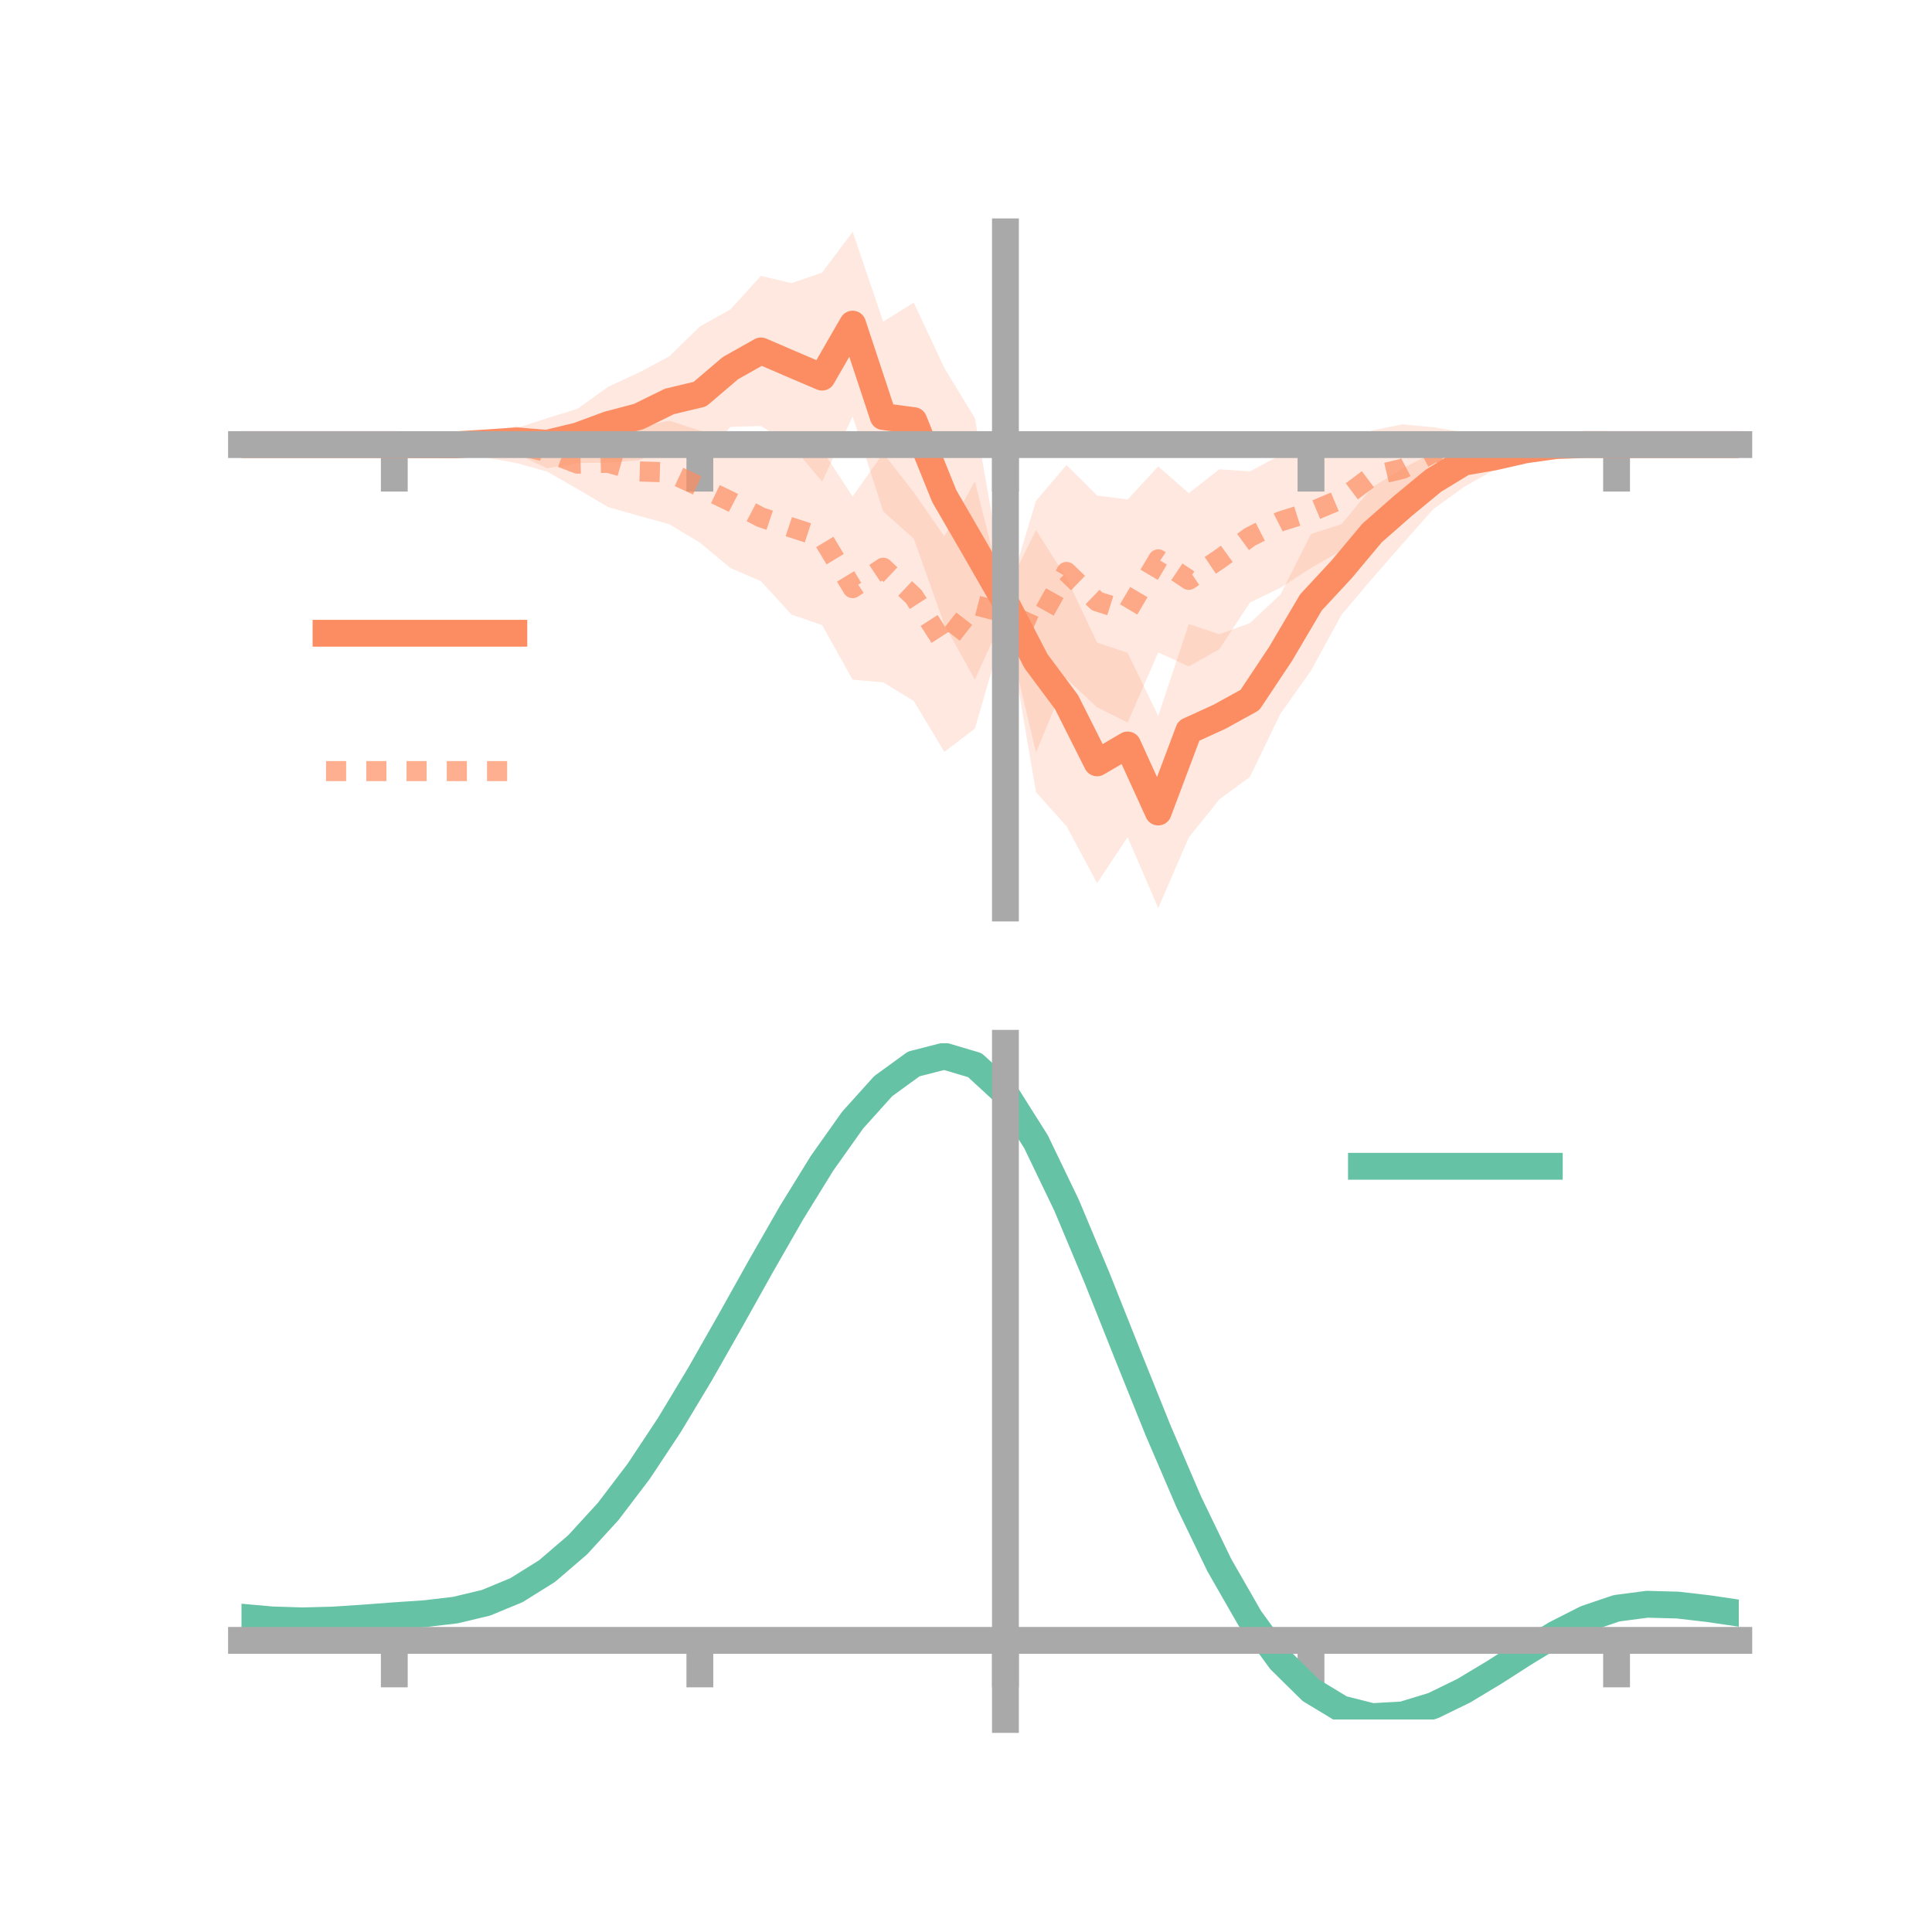<?xml version="1.0" encoding="utf-8" standalone="no"?>
<!DOCTYPE svg PUBLIC "-//W3C//DTD SVG 1.1//EN"
  "http://www.w3.org/Graphics/SVG/1.1/DTD/svg11.dtd">
<!-- Created with matplotlib (https://matplotlib.org/) -->
<svg height="144pt" version="1.1" viewBox="0 0 144 144" width="144pt" xmlns="http://www.w3.org/2000/svg" xmlns:xlink="http://www.w3.org/1999/xlink">
 <defs>
  <style type="text/css">*{stroke-linecap:butt;stroke-linejoin:round;}</style>
 </defs>
 <g id="figure_1">
  <g id="patch_1">
   <path d="M 0 144 
L 144 144 
L 144 0 
L 0 0 
z
" style="fill:none;"/>
  </g>
  <g id="axes_1">
   <g id="patch_2">
    <path d="M 18 67.68 
L 129.6 67.68 
L 129.6 17.28 
L 18 17.28 
z
" style="fill:none;"/>
   </g>
   <g id="PolyCollection_1">
    <path clip-path="url(#pca37273c51)" d="M 18 33.137 
L 18 33.137 
L 20.278 33.137 
L 22.555 33.137 
L 24.833 33.137 
L 27.11 33.137 
L 29.388 33.137 
L 31.665 33.005 
L 33.943 32.741 
L 36.22 32.262 
L 38.498 31.92 
L 40.776 31.173 
L 43.053 30.467 
L 45.331 28.824 
L 47.608 27.775 
L 49.886 26.56 
L 52.163 24.34 
L 54.441 23.06 
L 56.718 20.562 
L 58.996 21.106 
L 61.273 20.322 
L 63.551 17.28 
L 65.829 23.975 
L 68.106 22.556 
L 70.384 27.425 
L 72.661 31.165 
L 74.939 44.132 
L 77.216 39.509 
L 79.494 43.081 
L 81.771 47.893 
L 84.049 48.655 
L 86.327 53.363 
L 88.604 46.51 
L 90.882 47.277 
L 93.159 46.442 
L 95.437 44.313 
L 97.714 39.804 
L 99.992 39.066 
L 102.269 36.321 
L 104.547 34.923 
L 106.824 33.729 
L 109.102 32.599 
L 111.38 33.095 
L 113.657 32.776 
L 115.935 32.798 
L 118.212 32.988 
L 120.49 33.137 
L 122.767 33.137 
L 125.045 33.137 
L 127.322 33.137 
L 129.6 33.137 
L 129.6 33.137 
L 129.6 33.137 
L 127.322 33.137 
L 125.045 33.137 
L 122.767 33.137 
L 120.49 33.137 
L 118.212 33.274 
L 115.935 33.631 
L 113.657 34.296 
L 111.38 35.015 
L 109.102 36.302 
L 106.824 37.953 
L 104.547 40.521 
L 102.269 43.125 
L 99.992 45.819 
L 97.714 49.985 
L 95.437 53.193 
L 93.159 57.91 
L 90.882 59.582 
L 88.604 62.425 
L 86.327 67.68 
L 84.049 62.396 
L 81.771 65.825 
L 79.494 61.586 
L 77.216 59.043 
L 74.939 45.628 
L 72.661 50.66 
L 70.384 46.548 
L 68.106 40.147 
L 65.829 38.12 
L 63.551 31.038 
L 61.273 35.898 
L 58.996 33.17 
L 56.718 31.75 
L 54.441 31.82 
L 52.163 34.419 
L 49.886 33.287 
L 47.608 34.317 
L 45.331 34.474 
L 43.053 34.515 
L 40.776 34.903 
L 38.498 33.804 
L 36.22 33.763 
L 33.943 33.572 
L 31.665 33.302 
L 29.388 33.137 
L 27.11 33.137 
L 24.833 33.137 
L 22.555 33.137 
L 20.278 33.137 
L 18 33.137 
z
" style="fill:#fc8d62;fill-opacity:0.2;"/>
   </g>
   <g id="PolyCollection_2">
    <path clip-path="url(#pca37273c51)" d="M 18 33.137 
L 18 33.137 
L 20.278 33.137 
L 22.555 33.137 
L 24.833 33.137 
L 27.11 33.137 
L 29.388 33.136 
L 31.665 32.994 
L 33.943 32.688 
L 36.22 32.207 
L 38.498 31.767 
L 40.776 32.236 
L 43.053 32.661 
L 45.331 31.184 
L 47.608 31.83 
L 49.886 31.353 
L 52.163 32.097 
L 54.441 32.405 
L 56.718 33.792 
L 58.996 32.831 
L 61.273 33.532 
L 63.551 37.003 
L 65.829 33.777 
L 68.106 36.69 
L 70.384 39.976 
L 72.661 35.883 
L 74.939 44.903 
L 77.216 37.333 
L 79.494 34.661 
L 81.771 36.932 
L 84.049 37.231 
L 86.327 34.762 
L 88.604 36.76 
L 90.882 34.979 
L 93.159 35.135 
L 95.437 33.918 
L 97.714 33.965 
L 99.992 33.361 
L 102.269 32.084 
L 104.547 31.627 
L 106.824 31.844 
L 109.102 32.219 
L 111.38 32.375 
L 113.657 32.404 
L 115.935 32.837 
L 118.212 32.967 
L 120.49 33.136 
L 122.767 33.137 
L 125.045 33.137 
L 127.322 33.137 
L 129.6 33.137 
L 129.6 33.137 
L 129.6 33.137 
L 127.322 33.137 
L 125.045 33.137 
L 122.767 33.137 
L 120.49 33.137 
L 118.212 33.283 
L 115.935 33.676 
L 113.657 34.348 
L 111.38 35.093 
L 109.102 35.176 
L 106.824 35.628 
L 104.547 38.253 
L 102.269 38.88 
L 99.992 41.029 
L 97.714 42.331 
L 95.437 43.809 
L 93.159 44.912 
L 90.882 48.389 
L 88.604 49.669 
L 86.327 48.625 
L 84.049 53.855 
L 81.771 52.718 
L 79.494 50.602 
L 77.216 56.087 
L 74.939 46.475 
L 72.661 54.311 
L 70.384 56.04 
L 68.106 52.241 
L 65.829 50.859 
L 63.551 50.66 
L 61.273 46.589 
L 58.996 45.808 
L 56.718 43.322 
L 54.441 42.336 
L 52.163 40.441 
L 49.886 39.071 
L 47.608 38.444 
L 45.331 37.795 
L 43.053 36.451 
L 40.776 35.15 
L 38.498 34.512 
L 36.22 34.103 
L 33.943 33.509 
L 31.665 33.317 
L 29.388 33.137 
L 27.11 33.137 
L 24.833 33.137 
L 22.555 33.137 
L 20.278 33.137 
L 18 33.137 
z
" style="fill:#fc8d62;fill-opacity:0.2;"/>
   </g>
   <g id="matplotlib.axis_1">
    <g id="xtick_1">
     <g id="line2d_1">
      <defs>
       <path d="M 0 0 
L 0 3.5 
" id="m46d94247a4" style="stroke:#a9a9a9;stroke-width:2;"/>
      </defs>
      <g>
       <use style="fill:#a9a9a9;stroke:#a9a9a9;stroke-width:2;" x="29.388" xlink:href="#m46d94247a4" y="33.137"/>
      </g>
     </g>
    </g>
    <g id="xtick_2">
     <g id="line2d_2">
      <g>
       <use style="fill:#a9a9a9;stroke:#a9a9a9;stroke-width:2;" x="52.163" xlink:href="#m46d94247a4" y="33.137"/>
      </g>
     </g>
    </g>
    <g id="xtick_3">
     <g id="line2d_3">
      <g>
       <use style="fill:#a9a9a9;stroke:#a9a9a9;stroke-width:2;" x="74.939" xlink:href="#m46d94247a4" y="33.137"/>
      </g>
     </g>
    </g>
    <g id="xtick_4">
     <g id="line2d_4">
      <g>
       <use style="fill:#a9a9a9;stroke:#a9a9a9;stroke-width:2;" x="97.714" xlink:href="#m46d94247a4" y="33.137"/>
      </g>
     </g>
    </g>
    <g id="xtick_5">
     <g id="line2d_5">
      <g>
       <use style="fill:#a9a9a9;stroke:#a9a9a9;stroke-width:2;" x="120.49" xlink:href="#m46d94247a4" y="33.137"/>
      </g>
     </g>
    </g>
   </g>
   <g id="matplotlib.axis_2"/>
   <g id="line2d_6">
    <path clip-path="url(#pca37273c51)" d="M 18 33.137 
L 20.278 33.137 
L 22.555 33.137 
L 24.833 33.137 
L 27.11 33.137 
L 29.388 33.137 
L 31.665 33.153 
L 33.943 33.157 
L 36.22 33.012 
L 38.498 32.862 
L 40.776 33.038 
L 43.053 32.491 
L 45.331 31.649 
L 47.608 31.046 
L 49.886 29.924 
L 52.163 29.38 
L 54.441 27.44 
L 56.718 26.156 
L 58.996 27.138 
L 61.273 28.11 
L 63.551 24.159 
L 65.829 31.048 
L 68.106 31.351 
L 70.384 36.986 
L 72.661 40.912 
L 74.939 44.88 
L 77.216 49.276 
L 79.494 52.334 
L 81.771 56.859 
L 84.049 55.526 
L 86.327 60.521 
L 88.604 54.468 
L 90.882 53.429 
L 93.159 52.176 
L 95.437 48.753 
L 97.714 44.895 
L 99.992 42.442 
L 102.269 39.723 
L 104.547 37.722 
L 106.824 35.841 
L 109.102 34.45 
L 111.38 34.055 
L 113.657 33.536 
L 115.935 33.214 
L 118.212 33.131 
L 120.49 33.137 
L 122.767 33.137 
L 125.045 33.137 
L 127.322 33.137 
L 129.6 33.137 
" style="fill:none;stroke:#fc8d62;stroke-linecap:square;stroke-width:2;"/>
   </g>
   <g id="line2d_7">
    <path clip-path="url(#pca37273c51)" d="M 18 33.137 
L 20.278 33.137 
L 22.555 33.137 
L 24.833 33.137 
L 27.11 33.137 
L 29.388 33.137 
L 31.665 33.155 
L 33.943 33.099 
L 36.22 33.155 
L 38.498 33.139 
L 40.776 33.693 
L 43.053 34.556 
L 45.331 34.49 
L 47.608 35.137 
L 49.886 35.212 
L 52.163 36.269 
L 54.441 37.37 
L 56.718 38.557 
L 58.996 39.32 
L 61.273 40.06 
L 63.551 43.832 
L 65.829 42.318 
L 68.106 44.465 
L 70.384 48.008 
L 72.661 45.097 
L 74.939 45.689 
L 77.216 46.71 
L 79.494 42.632 
L 81.771 44.825 
L 84.049 45.543 
L 86.327 41.694 
L 88.604 43.215 
L 90.882 41.684 
L 93.159 40.023 
L 95.437 38.863 
L 97.714 38.148 
L 99.992 37.195 
L 102.269 35.482 
L 104.547 34.94 
L 106.824 33.736 
L 109.102 33.698 
L 111.38 33.734 
L 113.657 33.376 
L 115.935 33.257 
L 118.212 33.125 
L 120.49 33.137 
L 122.767 33.137 
L 125.045 33.137 
L 127.322 33.137 
L 129.6 33.137 
" style="fill:none;stroke:#fc8d62;stroke-dasharray:1.5,1.5;stroke-dashoffset:0;stroke-opacity:0.7;stroke-width:1.5;"/>
   </g>
   <g id="patch_3">
    <path d="M 74.939 67.68 
L 74.939 17.28 
" style="fill:none;stroke:#a9a9a9;stroke-linecap:square;stroke-linejoin:miter;stroke-width:2;"/>
   </g>
   <g id="patch_4">
    <path d="M 129.6 67.68 
L 129.6 17.28 
" style="fill:none;"/>
   </g>
   <g id="patch_5">
    <path d="M 18 33.137 
L 129.6 33.137 
" style="fill:none;stroke:#a9a9a9;stroke-linecap:square;stroke-linejoin:miter;stroke-width:2;"/>
   </g>
   <g id="patch_6">
    <path d="M 18 17.28 
L 129.6 17.28 
" style="fill:none;"/>
   </g>
   <g id="legend_1">
    <g id="line2d_8">
     <path d="M 24.3 47.2 
L 38.3 47.2 
" style="fill:none;stroke:#fc8d62;stroke-linecap:square;stroke-width:2;"/>
    </g>
    <g id="line2d_9"/>
    <g id="text_1">
     <!--   -->
     <g transform="translate(43.9 49.65)scale(0.07 -0.07)">
      <defs>
       <path id="DejaVuSans-32"/>
      </defs>
      <use xlink:href="#DejaVuSans-32"/>
     </g>
    </g>
    <g id="line2d_10">
     <path d="M 24.3 57.474 
L 38.3 57.474 
" style="fill:none;stroke:#fc8d62;stroke-dasharray:1.5,1.5;stroke-dashoffset:0;stroke-opacity:0.7;stroke-width:1.5;"/>
    </g>
    <g id="line2d_11"/>
    <g id="text_2">
     <!--   -->
     <g transform="translate(43.9 59.924)scale(0.07 -0.07)">
      <use xlink:href="#DejaVuSans-32"/>
     </g>
    </g>
   </g>
  </g>
  <g id="axes_2">
   <g id="patch_7">
    <path d="M 18 128.16 
L 129.6 128.16 
L 129.6 77.76 
L 18 77.76 
z
" style="fill:none;"/>
   </g>
   <g id="PolyCollection_3">
    <path clip-path="url(#pe0799f8450)" d="M 18 120.576 
L 18 120.496 
L 20.278 120.708 
L 22.555 120.779 
L 24.833 120.713 
L 27.11 120.554 
L 29.388 120.373 
L 31.665 120.216 
L 33.943 119.942 
L 36.22 119.391 
L 38.498 118.438 
L 40.776 116.992 
L 43.053 115 
L 45.331 112.456 
L 47.608 109.39 
L 49.886 105.87 
L 52.163 101.996 
L 54.441 97.897 
L 56.718 93.73 
L 58.996 89.666 
L 61.273 85.897 
L 63.551 82.62 
L 65.829 80.039 
L 68.106 78.354 
L 70.384 77.76 
L 72.661 78.445 
L 74.939 80.575 
L 77.216 84.232 
L 79.494 89.033 
L 81.771 94.541 
L 84.049 100.348 
L 86.327 106.095 
L 88.604 111.484 
L 90.882 116.279 
L 93.159 120.313 
L 95.437 123.486 
L 97.714 125.757 
L 99.992 127.149 
L 102.269 127.732 
L 104.547 127.616 
L 106.824 126.934 
L 109.102 125.841 
L 111.38 124.496 
L 113.657 123.062 
L 115.935 121.698 
L 118.212 120.559 
L 120.49 119.792 
L 122.767 119.496 
L 125.045 119.561 
L 127.322 119.834 
L 129.6 120.181 
L 129.6 120.285 
L 129.6 120.285 
L 127.322 119.961 
L 125.045 119.705 
L 122.767 119.649 
L 120.49 119.95 
L 118.212 120.728 
L 115.935 121.899 
L 113.657 123.31 
L 111.38 124.796 
L 109.102 126.189 
L 106.824 127.32 
L 104.547 128.027 
L 102.269 128.16 
L 99.992 127.593 
L 97.714 126.231 
L 95.437 124.018 
L 93.159 120.94 
L 90.882 117.034 
L 88.604 112.394 
L 86.327 107.177 
L 84.049 101.607 
L 81.771 95.972 
L 79.494 90.621 
L 77.216 85.954 
L 74.939 82.4 
L 72.661 80.334 
L 70.384 79.672 
L 68.106 80.246 
L 65.829 81.871 
L 63.551 84.354 
L 61.273 87.499 
L 58.996 91.109 
L 56.718 94.995 
L 54.441 98.975 
L 52.163 102.883 
L 49.886 106.575 
L 47.608 109.93 
L 45.331 112.854 
L 43.053 115.288 
L 40.776 117.202 
L 38.498 118.604 
L 36.22 119.535 
L 33.943 120.073 
L 31.665 120.336 
L 29.388 120.482 
L 27.11 120.647 
L 24.833 120.787 
L 22.555 120.839 
L 20.278 120.77 
L 18 120.576 
z
" style="fill:#66c2a5;fill-opacity:0.2;"/>
   </g>
   <g id="matplotlib.axis_3">
    <g id="xtick_6">
     <g id="line2d_12">
      <g>
       <use style="fill:#a9a9a9;stroke:#a9a9a9;stroke-width:2;" x="29.388" xlink:href="#m46d94247a4" y="122.264"/>
      </g>
     </g>
    </g>
    <g id="xtick_7">
     <g id="line2d_13">
      <g>
       <use style="fill:#a9a9a9;stroke:#a9a9a9;stroke-width:2;" x="52.163" xlink:href="#m46d94247a4" y="122.264"/>
      </g>
     </g>
    </g>
    <g id="xtick_8">
     <g id="line2d_14">
      <g>
       <use style="fill:#a9a9a9;stroke:#a9a9a9;stroke-width:2;" x="74.939" xlink:href="#m46d94247a4" y="122.264"/>
      </g>
     </g>
    </g>
    <g id="xtick_9">
     <g id="line2d_15">
      <g>
       <use style="fill:#a9a9a9;stroke:#a9a9a9;stroke-width:2;" x="97.714" xlink:href="#m46d94247a4" y="122.264"/>
      </g>
     </g>
    </g>
    <g id="xtick_10">
     <g id="line2d_16">
      <g>
       <use style="fill:#a9a9a9;stroke:#a9a9a9;stroke-width:2;" x="120.49" xlink:href="#m46d94247a4" y="122.264"/>
      </g>
     </g>
    </g>
   </g>
   <g id="matplotlib.axis_4"/>
   <g id="line2d_17">
    <path clip-path="url(#pe0799f8450)" d="M 18 120.536 
L 20.278 120.739 
L 22.555 120.809 
L 24.833 120.75 
L 27.11 120.6 
L 29.388 120.428 
L 31.665 120.276 
L 33.943 120.007 
L 36.22 119.463 
L 38.498 118.521 
L 40.776 117.097 
L 43.053 115.144 
L 45.331 112.655 
L 47.608 109.66 
L 49.886 106.222 
L 52.163 102.439 
L 54.441 98.436 
L 56.718 94.362 
L 58.996 90.388 
L 61.273 86.698 
L 63.551 83.487 
L 65.829 80.955 
L 68.106 79.3 
L 70.384 78.716 
L 72.661 79.39 
L 74.939 81.488 
L 77.216 85.093 
L 79.494 89.827 
L 81.771 95.256 
L 84.049 100.977 
L 86.327 106.636 
L 88.604 111.939 
L 90.882 116.657 
L 93.159 120.627 
L 95.437 123.752 
L 97.714 125.994 
L 99.992 127.371 
L 102.269 127.946 
L 104.547 127.821 
L 106.824 127.127 
L 109.102 126.015 
L 111.38 124.646 
L 113.657 123.186 
L 115.935 121.799 
L 118.212 120.643 
L 120.49 119.871 
L 122.767 119.572 
L 125.045 119.633 
L 127.322 119.897 
L 129.6 120.233 
" style="fill:none;stroke:#66c2a5;stroke-linecap:square;stroke-width:2;"/>
   </g>
   <g id="patch_8">
    <path d="M 74.939 128.16 
L 74.939 77.76 
" style="fill:none;stroke:#a9a9a9;stroke-linecap:square;stroke-linejoin:miter;stroke-width:2;"/>
   </g>
   <g id="patch_9">
    <path d="M 129.6 128.16 
L 129.6 77.76 
" style="fill:none;"/>
   </g>
   <g id="patch_10">
    <path d="M 18 122.264 
L 129.6 122.264 
" style="fill:none;stroke:#a9a9a9;stroke-linecap:square;stroke-linejoin:miter;stroke-width:2;"/>
   </g>
   <g id="patch_11">
    <path d="M 18 77.76 
L 129.6 77.76 
" style="fill:none;"/>
   </g>
   <g id="legend_2">
    <g id="line2d_18">
     <path d="M 101.475 86.929 
L 115.475 86.929 
" style="fill:none;stroke:#66c2a5;stroke-linecap:square;stroke-width:2;"/>
    </g>
    <g id="line2d_19"/>
    <g id="text_3">
     <!--   -->
     <g transform="translate(121.075 89.379)scale(0.07 -0.07)">
      <use xlink:href="#DejaVuSans-32"/>
     </g>
    </g>
   </g>
  </g>
 </g>
 <defs>
  <clipPath id="pca37273c51">
   <rect height="50.4" width="111.6" x="18" y="17.28"/>
  </clipPath>
  <clipPath id="pe0799f8450">
   <rect height="50.4" width="111.6" x="18" y="77.76"/>
  </clipPath>
 </defs>
</svg>
